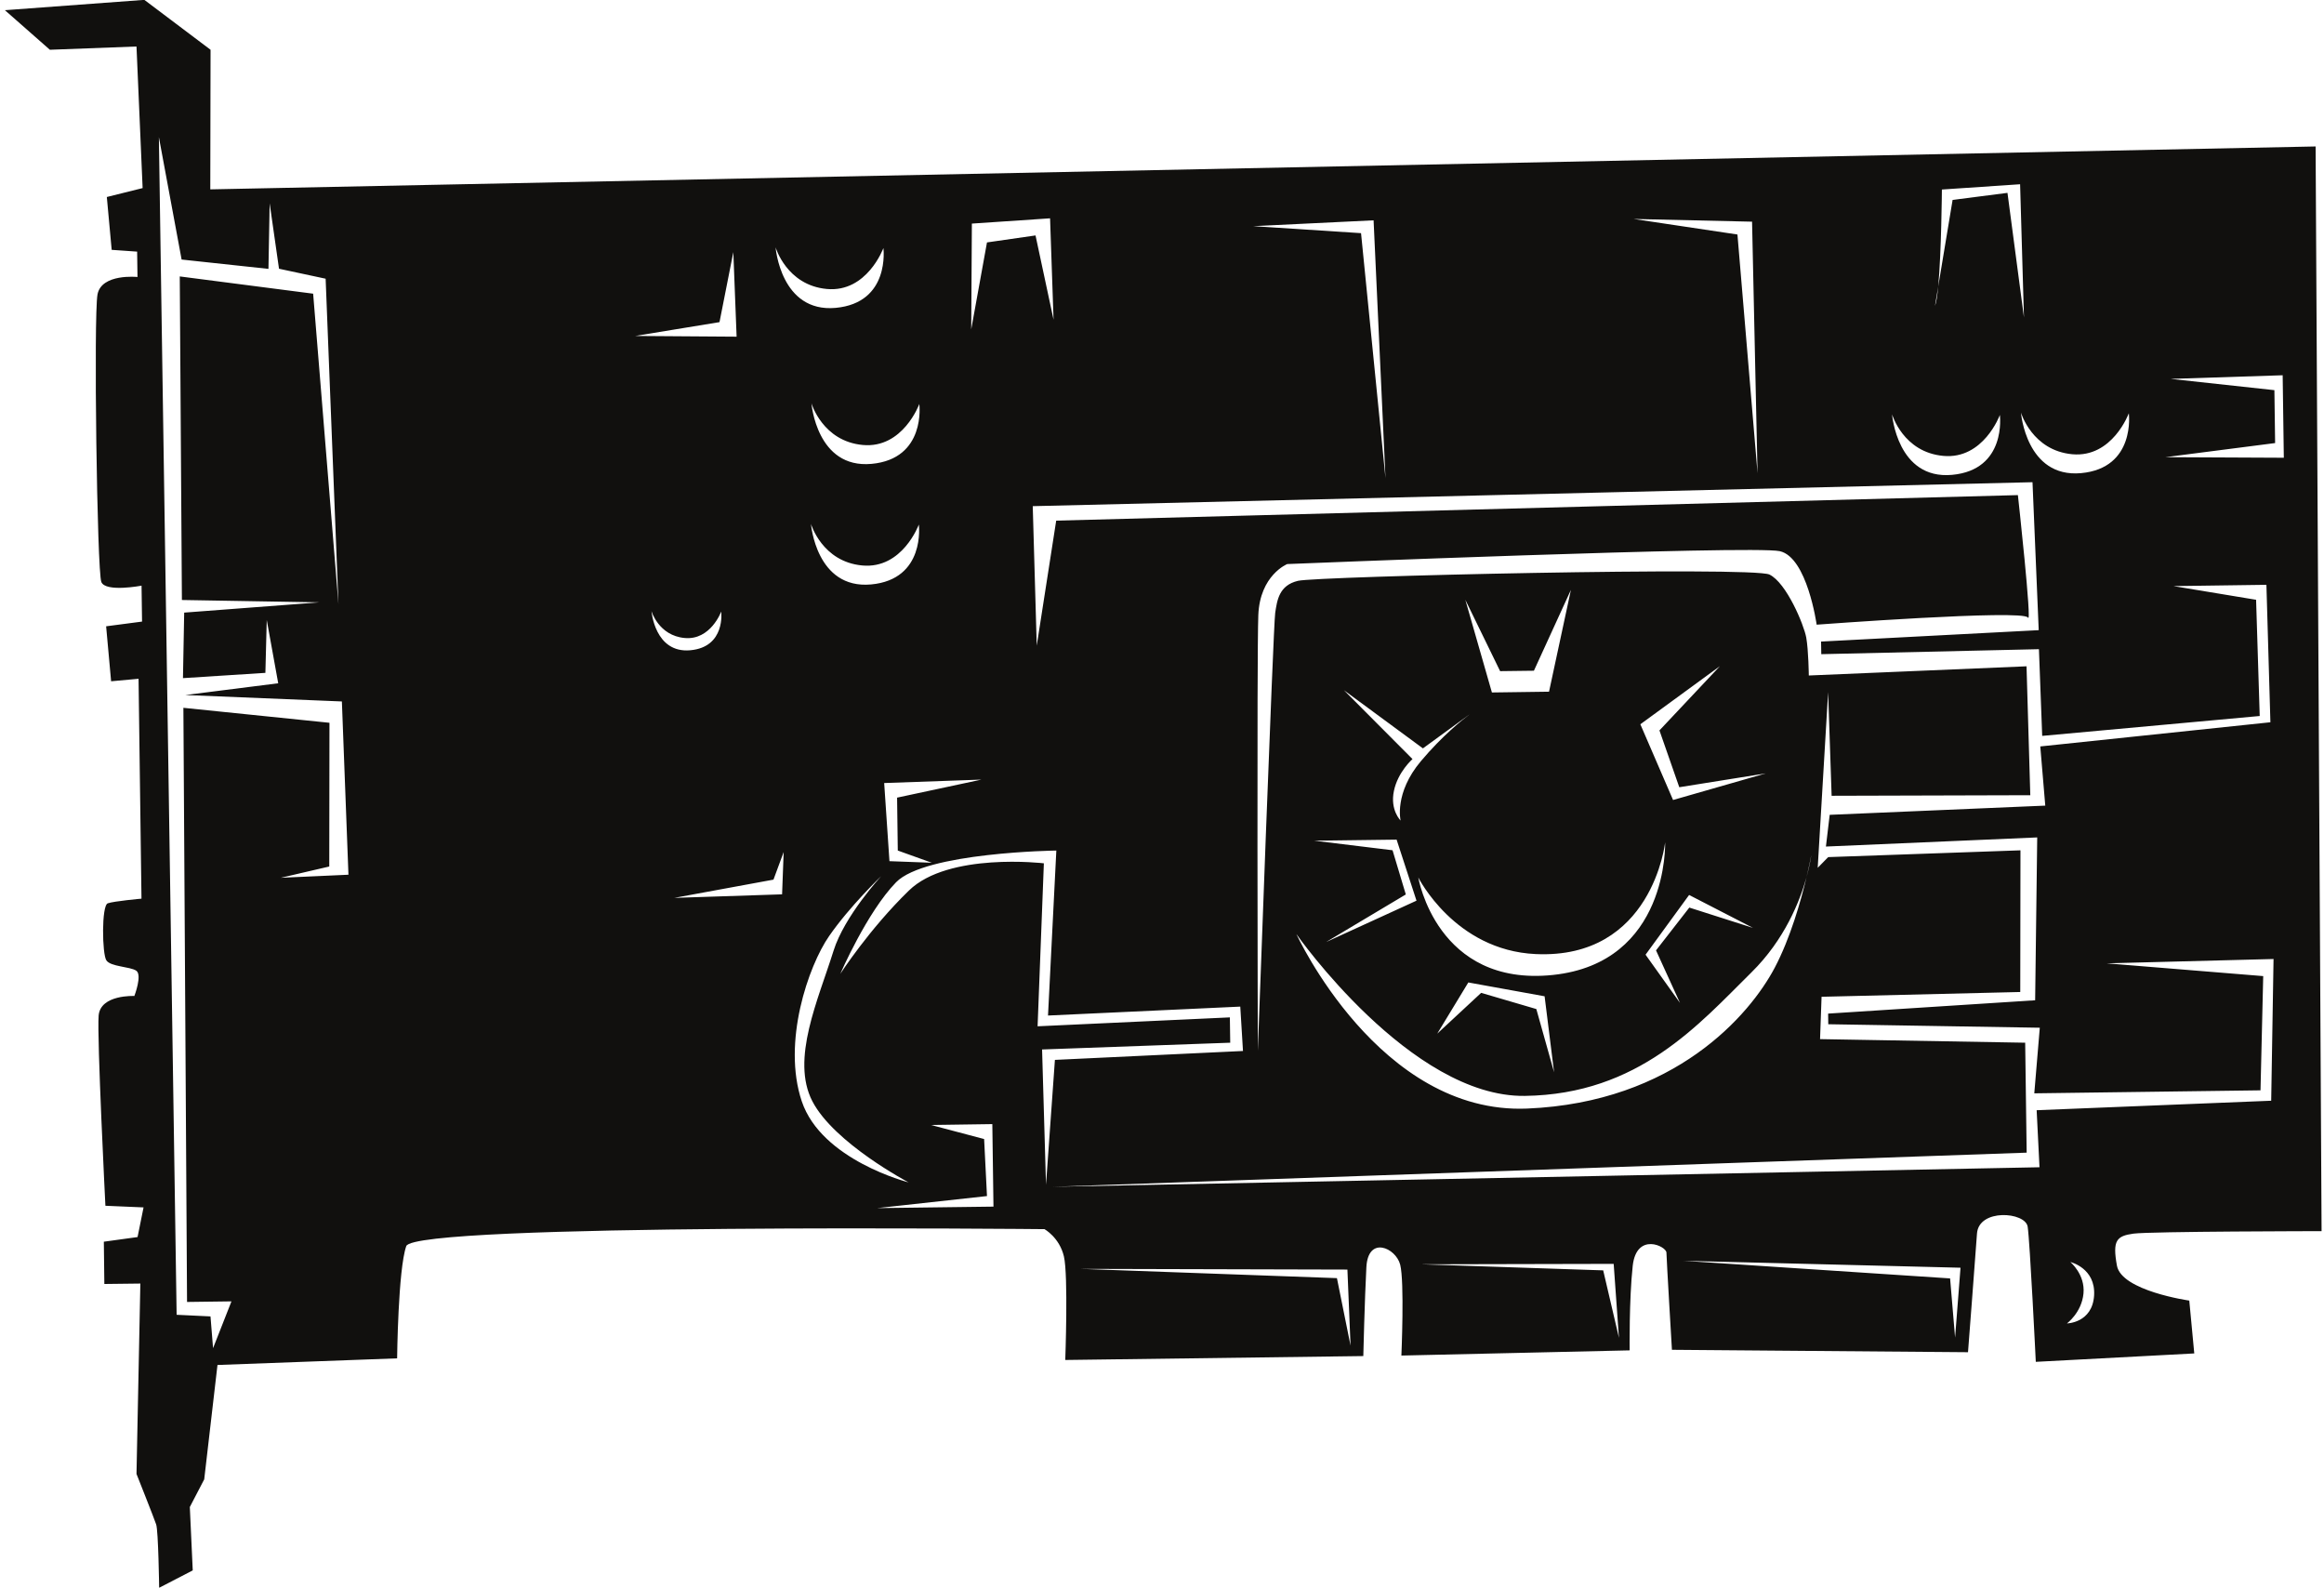 <?xml version="1.0" encoding="UTF-8"?>
<svg xmlns="http://www.w3.org/2000/svg" xmlns:xlink="http://www.w3.org/1999/xlink" width="530pt" height="362pt" viewBox="0 0 530 362" version="1.1">
<g id="surface1">
<path style=" stroke:none;fill-rule:nonzero;fill:rgb(6.886%,6.255%,5.791%);fill-opacity:1;" d="M 482.773 288.578 C 481.734 282.824 482.691 281.832 486.547 281.293 C 490.398 280.773 529.449 280.727 529.449 280.727 L 528.086 33.395 L 47.957 43.18 L 48.02 11.348 L 32.918 -0.031 L 1.117 2.324 L 11.375 11.348 L 31.129 10.602 L 32.527 42.887 L 24.363 44.922 L 25.469 56.969 L 31.273 57.375 L 31.355 63.16 C 31.355 63.16 23.145 62.301 22.234 67.145 C 21.34 71.973 22.121 130.309 23.113 132.715 C 24.105 135.105 32.281 133.543 32.281 133.543 L 32.395 141.734 L 24.203 142.809 L 25.34 155.344 L 31.598 154.773 L 32.266 204.914 C 32.266 204.914 26.008 205.469 24.578 205.973 C 23.129 206.477 23.277 217.562 24.266 218.992 C 25.242 220.441 29.582 220.379 31.047 221.32 C 32.512 222.262 30.641 227.105 30.641 227.105 C 30.641 227.105 22.918 226.73 22.496 231.562 C 22.09 236.391 24.039 274.938 24.039 274.938 L 32.738 275.312 L 31.371 282.074 L 23.68 283.133 L 23.797 292.773 L 32.008 292.676 L 31.129 336.086 C 31.129 336.086 35.129 346.148 35.613 347.594 C 36.117 349.027 36.297 362.047 36.297 362.047 L 43.957 358.082 L 43.289 343.629 L 46.574 337.32 L 49.598 311.242 L 90.566 309.73 C 90.566 309.73 90.777 289.473 92.648 284.141 C 94.5 278.824 238.203 280.27 238.203 280.27 C 238.203 280.27 241.605 282.156 242.629 286.48 C 243.652 290.805 242.938 310.102 242.938 310.102 L 310.91 309.211 C 310.91 309.211 311.219 296.172 311.609 288.934 C 312 281.703 318.309 284.516 319.316 288.352 C 320.324 292.203 319.594 309.094 319.594 309.094 L 371.652 307.91 C 371.652 307.91 371.504 296.348 372.352 288.609 C 373.227 280.891 380.023 284.172 380.039 285.617 C 380.059 287.066 381.293 307.781 381.293 307.781 L 448.812 308.332 C 448.812 308.332 450.453 287.098 450.859 281.293 C 451.266 275.508 461.883 276.336 462.418 279.703 C 462.938 283.066 464.273 310.527 464.273 310.527 L 500.414 308.609 L 499.277 296.559 C 499.277 296.559 483.812 294.367 482.773 288.578 Z M 64.035 200.152 L 75.09 197.582 L 75.137 164.809 L 41.824 161.395 L 42.656 296.871 L 52.785 296.738 L 48.59 307.406 L 48.004 300.168 L 40.281 299.797 L 36.234 31.266 L 41.418 59.18 L 61.223 61.309 L 61.496 46.367 L 63.629 61.277 L 74.262 63.551 L 77.188 137.77 L 71.414 66.965 L 40.996 63.031 L 41.484 136.812 L 72.844 137.348 L 42.004 139.688 L 41.727 154.629 L 60.523 153.426 L 60.832 141.363 L 63.449 155.801 L 42.266 158.48 L 77.969 159.945 L 79.465 199.453 Z M 518.688 88.965 L 495.031 86.395 L 520.574 85.566 L 520.836 104.375 L 493.828 104.246 L 518.852 101.027 Z M 472.598 103.578 C 481.766 104.406 485.488 94.23 485.488 94.23 C 485.488 94.23 487.113 106.75 474.578 107.887 C 462.062 109.008 460.891 94.086 460.891 94.086 C 460.891 94.086 463.426 102.734 472.598 103.578 Z M 442.02 65.328 C 442.75 57.578 442.859 43.215 442.859 43.215 L 460.695 42.012 L 461.574 72.379 L 457.816 43.977 L 445.301 45.586 L 442.02 65.328 C 441.82 67.414 441.582 69.027 441.285 69.746 Z M 443.188 103.953 C 452.355 104.797 456.078 94.621 456.078 94.621 C 456.078 94.621 457.703 107.141 445.172 108.277 C 432.648 109.414 431.496 94.477 431.496 94.477 C 431.496 94.477 434.016 103.125 443.188 103.953 Z M 399.566 50.547 L 400.816 107.902 L 396.234 53.473 L 372.562 49.93 Z M 313.254 50.238 L 315.969 109.043 L 310.391 53.164 L 285.793 51.57 Z M 221.641 50.984 L 239.473 49.781 L 240.27 72.914 L 236.156 53.684 L 225.086 55.277 L 221.492 75.094 Z M 204.746 193.941 L 212.504 196.723 L 202.844 196.363 L 201.641 178.547 L 223.816 177.766 L 204.586 181.879 Z M 198.633 133.266 C 186.113 134.387 184.945 119.465 184.945 119.465 C 184.945 119.465 187.48 128.098 196.648 128.941 C 205.82 129.785 209.543 119.609 209.543 119.609 C 209.543 119.609 211.152 132.129 198.633 133.266 Z M 209.656 92.117 C 209.656 92.117 211.266 104.637 198.746 105.773 C 186.23 106.91 185.059 91.973 185.059 91.973 C 185.059 91.973 187.594 100.621 196.766 101.465 C 205.934 102.312 209.656 92.117 209.656 92.117 Z M 188.57 65.895 C 197.738 66.738 201.465 56.562 201.465 56.562 C 201.465 56.562 203.09 69.062 190.555 70.203 C 178.035 71.324 176.879 56.398 176.879 56.398 C 176.879 56.398 179.398 65.047 188.57 65.895 Z M 164.086 73.453 L 167.238 57.488 L 167.988 76.77 L 144.836 76.605 Z M 148.574 139.348 C 148.574 139.348 150.199 144.938 156.137 145.477 C 162.07 146.027 164.477 139.445 164.477 139.445 C 164.477 139.445 165.531 147.539 157.422 148.273 C 149.324 149.004 148.574 139.348 148.574 139.348 Z M 178.359 203.926 L 153.777 204.734 L 176.395 200.574 L 178.719 194.281 Z M 182.848 251.121 C 178.328 237.676 184.359 220.246 189.09 213.434 C 193.82 206.605 200.961 199.777 200.961 199.777 C 200.961 199.777 192.578 208.859 190.098 216.781 C 186.594 227.984 180.312 241.512 185.254 251.09 C 190.211 260.664 207.203 269.605 207.203 269.605 C 207.203 269.605 187.367 264.566 182.848 251.121 Z M 200.047 275.473 L 225.086 272.727 L 224.434 259.723 L 212.324 256.52 L 226.305 256.32 L 226.566 275.133 Z M 237.652 239.301 L 280.559 237.758 L 280.477 231.984 L 236.629 234.016 L 238.059 196.852 C 238.059 196.852 216.32 194.266 207.281 203.062 C 198.227 211.855 191.629 222.066 191.629 222.066 C 191.629 222.066 197.707 208.004 204.355 201.176 C 211.023 194.332 240.902 193.941 240.902 193.941 L 239.004 231.562 L 282.852 229.527 L 283.469 239.645 L 240.578 241.676 L 238.547 270.145 Z M 304.895 291.441 L 246.531 289.328 L 307.285 289.488 L 308 306.836 Z M 365.617 289.668 L 324.145 288.285 L 368.008 288.188 L 369.211 305.047 Z M 445.867 305 L 444.73 291.504 L 383.926 287.488 L 447.105 289.066 Z M 239.992 270.613 L 462.191 262.828 L 461.852 237.758 L 415.074 236.941 L 415.418 227.285 L 460.73 226.195 L 460.777 193.891 L 416.93 195.438 L 414.539 197.875 L 416.914 157.832 L 417.711 181.453 L 463.02 181.324 L 462.16 151.93 L 412.508 154.027 C 412.508 154.027 412.441 148.258 411.922 145.363 C 411.402 142.484 407.418 132.891 403.531 131.008 C 399.648 129.137 300.359 131.41 296.02 132.438 C 291.695 133.461 291.254 136.844 290.816 139.754 C 290.379 142.648 286.852 239.609 286.852 239.609 C 286.852 239.609 286.605 149.441 286.965 140.273 C 287.32 131.121 293.562 128.617 293.562 128.617 C 293.562 128.617 399.582 124.309 405.875 125.676 C 412.148 127.039 414.297 142.438 414.297 142.438 C 414.297 142.438 461.492 138.906 462.484 140.824 C 463.477 142.746 460.191 112.895 460.191 112.895 L 240.871 118.715 L 236.434 147.215 L 235.523 115.414 L 463.523 109.953 L 464.938 143.688 L 415.305 146.289 L 415.352 149.164 L 464.988 148.027 L 465.734 167.797 L 515.34 163.262 L 514.512 136.762 L 495.668 133.641 L 516.867 133.348 L 517.777 164.691 L 465.297 170.203 L 466.434 183.699 L 417.27 185.797 L 416.41 193.031 L 464.598 190.949 L 464.125 228.082 L 416.914 231.121 L 416.945 233.547 L 465.184 234.344 L 463.93 249.301 L 515.52 248.617 L 516.137 222.57 L 480.418 219.66 L 518.492 218.672 L 517.957 250.988 L 464.469 253.152 L 465.117 266.156 Z M 382.969 179.504 L 402.688 176.352 L 381.551 182.414 L 374.09 165.148 L 392.234 151.898 L 378.445 166.547 Z M 383.129 228.684 L 375.277 217.691 L 385.211 204.07 L 399.777 211.578 L 385.258 206.945 L 377.664 216.703 Z M 379.746 192.07 C 379.746 192.07 380.609 219.547 354.125 222.312 C 327.641 225.074 323.445 200.07 323.445 200.07 C 323.445 200.07 331.734 216.688 350.207 217.547 C 376.848 218.785 379.746 192.07 379.746 192.07 Z M 354.418 244.504 L 350.367 230.082 L 337.785 226.391 L 327.77 235.691 L 334.859 224.02 L 352.254 227.172 Z M 353.266 157.719 L 340.238 157.898 L 334.176 136.762 L 342.109 153.035 L 349.816 152.938 L 358.254 134.504 Z M 335.195 162.848 C 335.684 162.48 335.965 162.285 335.965 162.285 L 335.195 162.848 C 333.445 164.16 328.891 167.805 324.062 173.535 C 317.887 180.852 319.414 187.098 319.414 187.098 C 319.414 187.098 316.977 184.723 317.887 180.363 C 318.781 176.008 322.129 173.082 322.129 173.082 L 306.488 157.379 L 324.504 170.645 Z M 318.504 191.453 L 323.039 205.371 L 302.426 214.801 L 320.602 203.953 L 317.578 193.875 L 299.711 191.695 Z M 347.734 249.887 C 373.766 249.543 387.535 233.445 399.438 221.711 C 407.023 214.234 410.473 205.441 411.977 200.051 C 412.703 197.008 413.059 195.016 413.059 195.016 C 413.059 195.016 412.828 196.984 411.977 200.051 C 410.711 205.359 408.316 213.883 404.719 220.688 C 399.078 231.367 381.992 251.363 348.258 252.777 C 314.52 254.176 295.645 212.98 295.645 212.98 C 295.645 212.98 321.707 250.227 347.734 249.887 Z M 477.57 295.406 C 477.164 301.68 471.379 301.766 471.379 301.766 C 471.379 301.766 474.727 299.309 475.148 294.953 C 475.57 290.609 472.156 287.766 472.156 287.766 C 472.156 287.766 477.961 289.133 477.57 295.406 "/>
</g>
</svg>
